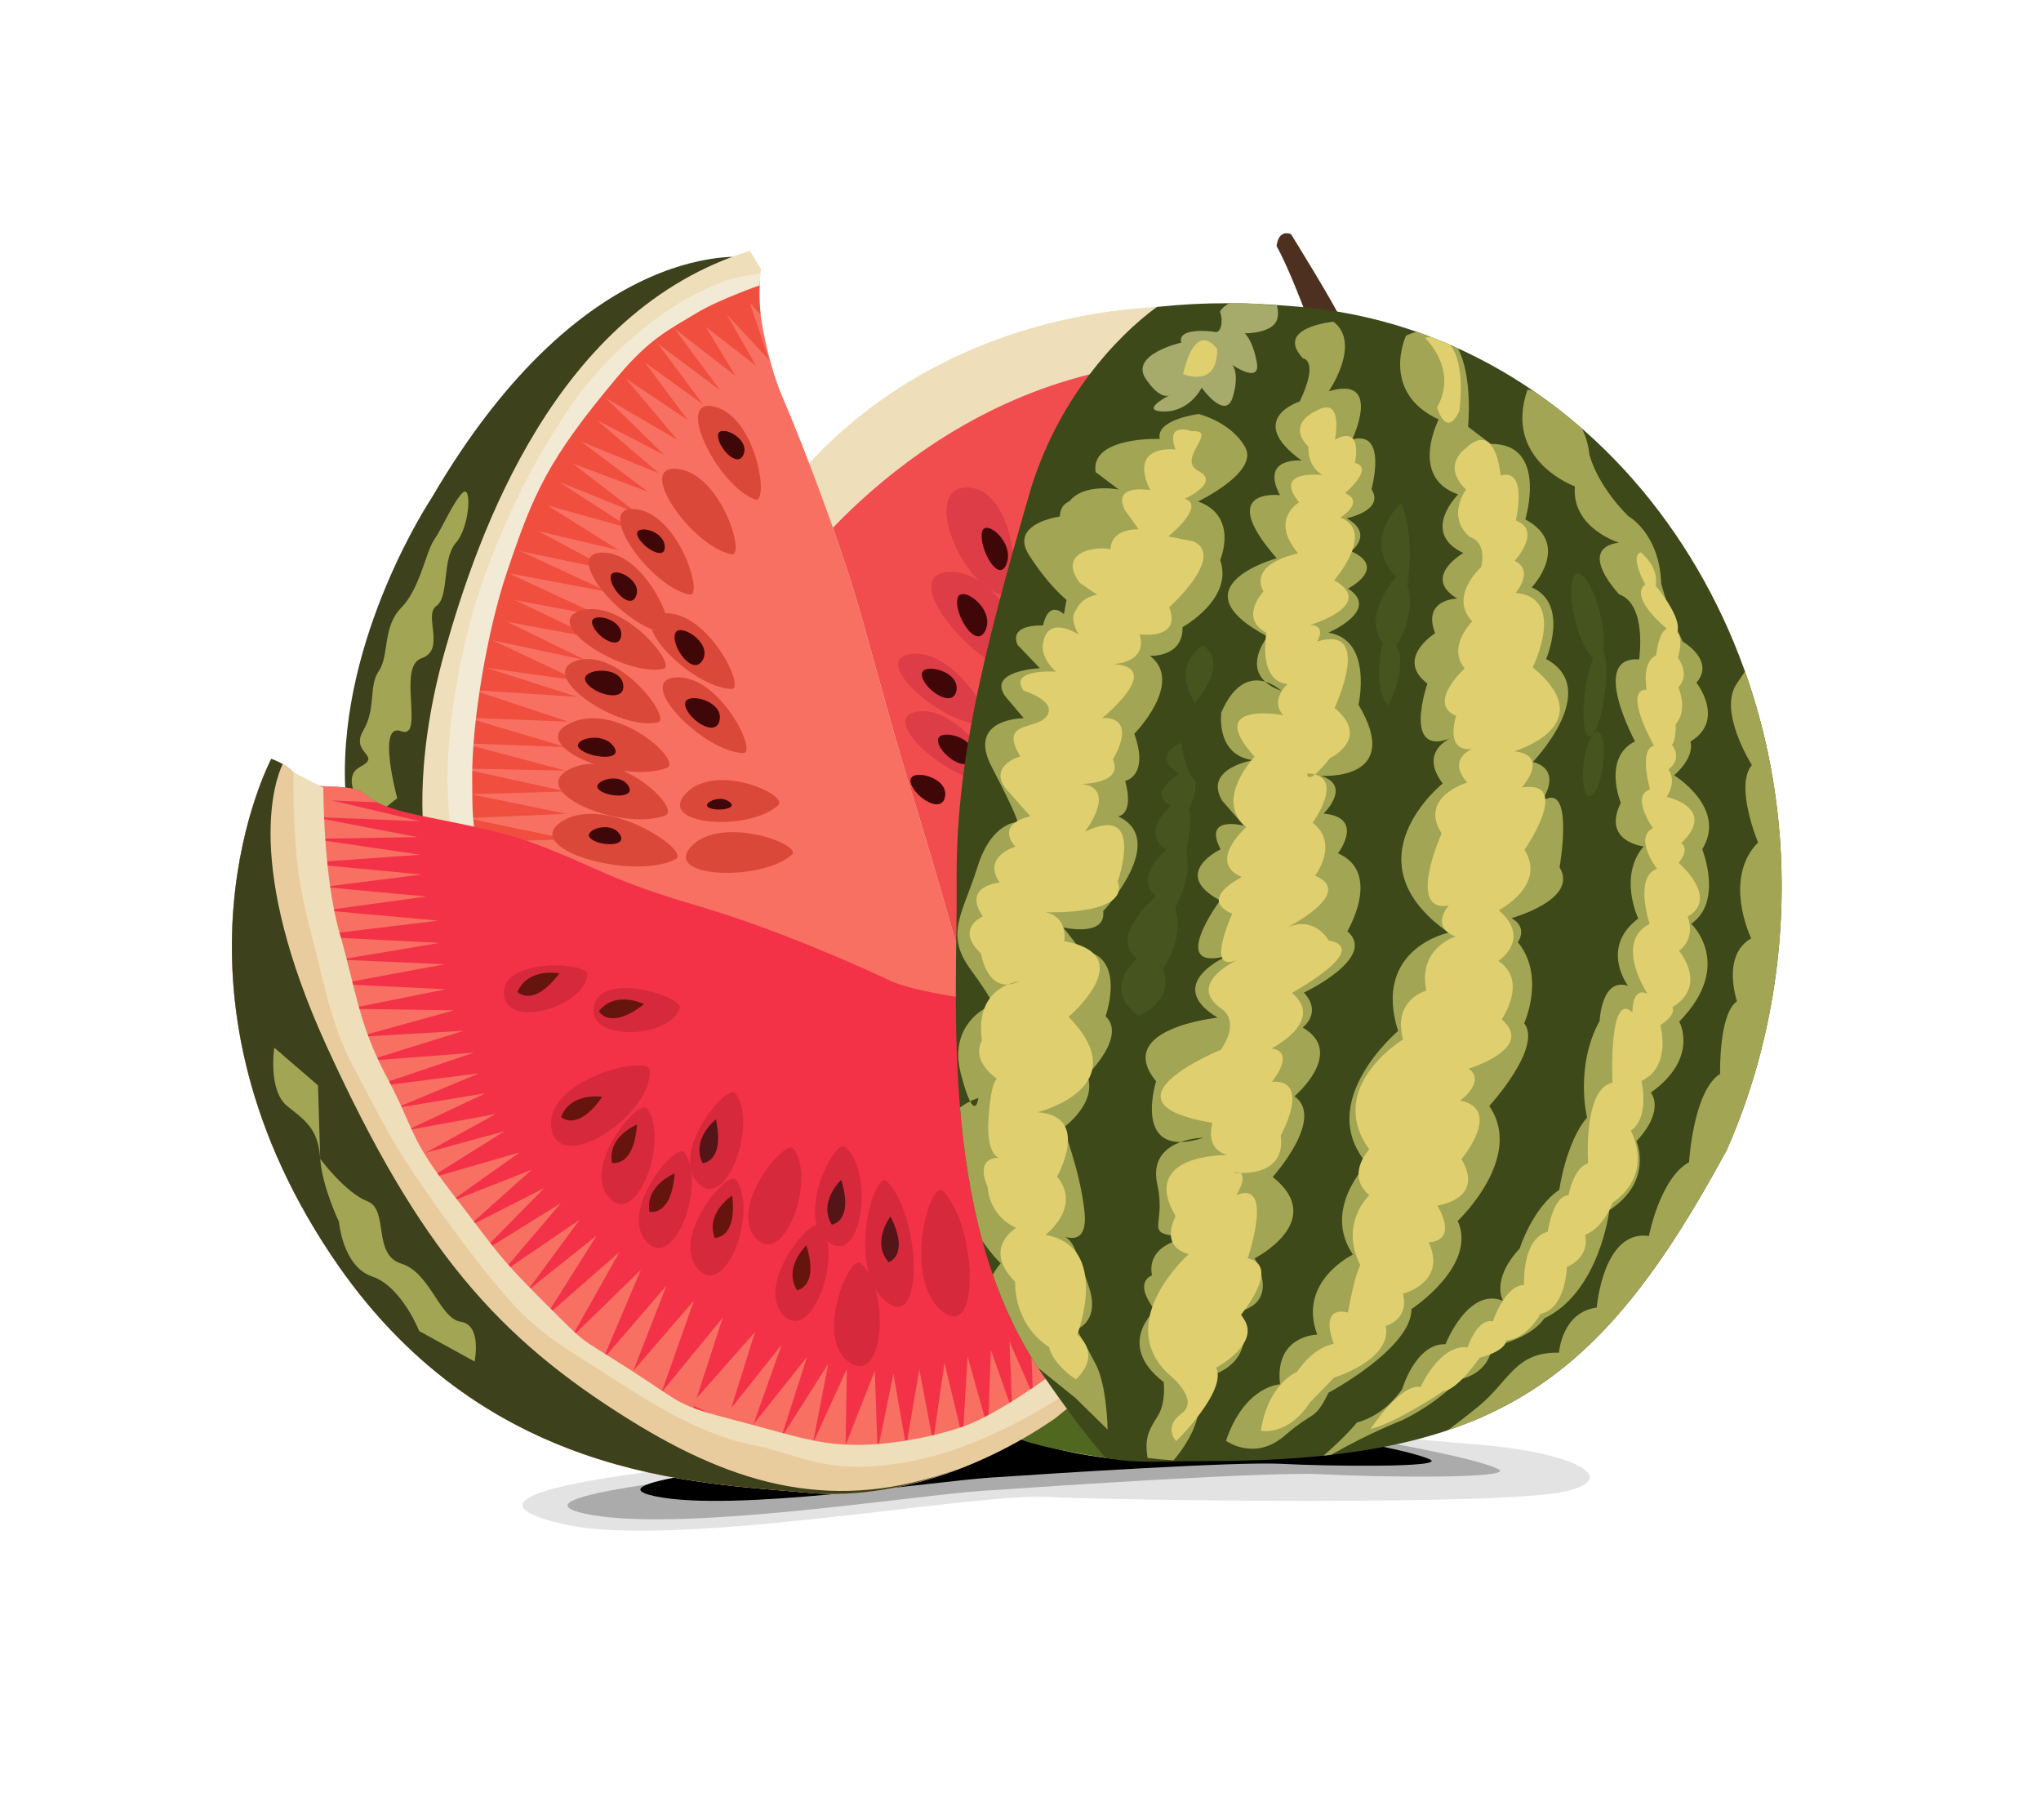 <?xml version='1.0' encoding='utf-8'?>
<svg xmlns:xlink="http://www.w3.org/1999/xlink" xmlns="http://www.w3.org/2000/svg" version="1.1" id="Warstwa_1" x="0px" y="0px" width="513.132px" height="457.576px" viewBox="0 0 513.132 457.576" enable-background="new 0 0 513.132 457.576"> <rect x="-12.914" y="-13.356" fill-rule="evenodd" clip-rule="evenodd" fill="#FFFFFF" width="539.394" height="479.797"></rect> <path fill="#E3E3E3" d="M202.151,366.127c0,0-103.121,7.285-60.384,17.032c27.68,6.312,102.317-7.826,121.428-6.868 c19.112,0.958,114.411,2.142,129.906-1.281c15.495-3.424,1.871-10.084-22.051-11.925c-23.921-1.84-100.434-10.066-100.434-10.066 L202.151,366.127z"></path> <path fill="#ABABAB" d="M197.081,369.242c0,0-72.687,6.341-49.988,11.266c22.699,4.924,81.72-4.489,99.557-5.721 c17.838-1.23,72.742-4.924,85.966-4.187c13.224,0.739,49.38,1.224,43.957-1.358c-5.424-2.58-25.31-6.157-25.31-6.157l-77.792-7.309 L197.081,369.242z"></path> <path d="M207.143,366.859c0,0-61.688,5.218-42.424,9.271c19.264,4.052,69.355-3.694,84.493-4.709 c15.139-1.012,61.734-4.052,72.958-3.444c11.222,0.607,41.908,1.007,37.306-1.118c-4.604-2.124-21.48-5.067-21.48-5.067 l-66.021-6.016L207.143,366.859z"></path> <g> <defs> <rect id="SVGID_1_" x="46.457" y="13.198" width="415.202" height="386.286"></rect> </defs> <clipPath id="SVGID_2_"> <use xlink:href="#SVGID_1_" overflow="visible"></use> </clipPath> </g> <path fill-rule="evenodd" clip-rule="evenodd" fill="#EFDEBA" d="M301.945,77.144c0,0-101.943-8.407-130.922,100.825 c-27.074,102.05,27.33,163.92,83.335,182.998c11.649,3.969,23.367,6.086,34.437,6.328c64.286,1.406,22.771-73.648,22.771-73.648 S361.945,70.092,301.945,77.144z"></path> <path fill-rule="evenodd" clip-rule="evenodd" fill="#506720" d="M253.764,361.229l14.657-9.218l11.46,14.715 c0,0-2.742-0.209-12.537-2.102c-9.188-1.775-12.467-3.405-12.467-3.405L253.764,361.229z"></path> <path fill-rule="evenodd" clip-rule="evenodd" fill="#F24D4E" d="M196.656,147.971c0,0,31.004-47.024,87.324-55.904l-18.059,127.88 l-9.542,69.267l-43.408-75.766L196.656,147.971z"></path> <path fill-rule="evenodd" clip-rule="evenodd" fill="#3D411C" d="M188.731,64.719c0,0-41.005-6.773-80.187,60.4 c0,0-23.229,34.757-21.776,72.421l1.741,13.9l19.191,6.401c0,0-1.118-26.167,4.434-46.784c5.552-20.617,12.136-51.003,28.623-69.716 c16.486-18.713,40.812-30.506,40.812-30.506L188.731,64.719z"></path> <path fill-rule="evenodd" clip-rule="evenodd" fill="#A2A554" d="M93.028,206.112c0,0-8.347-10.3-2.541-13.308 c5.807-3.008-2.542-3.35,0.825-9.133s1.262-11.094,3.929-14.998c2.667-3.904,0.887-11.106,5.612-15.88 c4.725-4.774,6.198-14.071,8.287-17.091c2.089-3.021,4.612-9.189,7.084-11.757c2.471-2.566,1.983,8.408-1.607,12.507 c-3.59,4.1-1.594,13.535-4.913,15.881c-3.319,2.346,2.491,11.037-3.744,13.15s0.965,20.604-5.158,18.322 c-6.123-2.284-0.934,16.845-0.934,16.845L93.028,206.112z"></path> <path fill-rule="evenodd" clip-rule="evenodd" fill="#EFDEBA" d="M191.335,67.667c0,0-2.525,13.542,5.14,31.557 c7.665,18.016,14.504,37.364,17.989,48.634c3.485,11.27,9.991,36.201,14.406,50.276s10.952,36.843,13.489,45.933 c2.538,9.089-1.358,17.878-1.358,17.878l-71.264-21.793l-26.388-14.646l-29.946-9.339l-6.509-3.753c0,0-3.461-18.805,4.891-48.57 c8.352-29.765,27.937-85.797,76.751-100.79L191.335,67.667z"></path> <path fill-rule="evenodd" clip-rule="evenodd" fill="#F87061" d="M190.682,72.93c0.092,7.481,3.031,19.802,5.793,26.294 c7.665,18.016,14.504,37.364,17.989,48.634c3.485,11.27,9.991,36.201,14.406,50.276s10.952,36.843,13.489,45.933 c2.538,9.089-1.358,17.878-1.358,17.878l-46.148-14.113c-34.028-15.333-78.52-31.292-78.52-31.292 c-1.175-0.021-5.151-40.61,17.903-88.81C154.057,86.294,182.104,72.949,190.682,72.93z"></path> <polygon fill-rule="evenodd" clip-rule="evenodd" fill="#F04E3F" points="115.317,199.016 115.016,205.765 142.275,204.568 "></polygon> <polygon fill-rule="evenodd" clip-rule="evenodd" fill="#F04E3F" points="115.219,205.199 115.296,211.886 142.784,210.948 "></polygon> <polygon fill-rule="evenodd" clip-rule="evenodd" fill="#F04E3F" points="119.665,167.058 118.167,173.429 145.102,175.167 "></polygon> <polygon fill-rule="evenodd" clip-rule="evenodd" fill="#F04E3F" points="121.435,159.83 119.34,167.455 145.438,171.128 "></polygon> <polygon fill-rule="evenodd" clip-rule="evenodd" fill="#F04E3F" points="123.437,154.292 121.228,160.41 147.16,165.94 "></polygon> <polygon fill-rule="evenodd" clip-rule="evenodd" fill="#F04E3F" points="125.323,148.844 123.316,155.524 149.385,160.374 "></polygon> <polygon fill-rule="evenodd" clip-rule="evenodd" fill="#F04E3F" points="126.688,143.56 125.124,150.051 151.187,154.929 "></polygon> <polygon fill-rule="evenodd" clip-rule="evenodd" fill="#F04E3F" points="128.447,137.437 126.882,143.929 152.945,148.806 "></polygon> <polygon fill-rule="evenodd" clip-rule="evenodd" fill="#F04E3F" points="131.138,131.269 128.441,138.039 153.641,143.33 "></polygon> <polygon fill-rule="evenodd" clip-rule="evenodd" fill="#F04E3F" points="133.82,124.658 130.63,132.42 155.535,138.285 "></polygon> <polygon fill-rule="evenodd" clip-rule="evenodd" fill="#F04E3F" points="136.449,118.469 133.114,125.792 158.721,132.922 "></polygon> <polygon fill-rule="evenodd" clip-rule="evenodd" fill="#F04E3F" points="139.305,112.914 135.973,119.279 160.36,129.112 "></polygon> <polygon fill-rule="evenodd" clip-rule="evenodd" fill="#F04E3F" points="142.243,108.11 138.351,114.4 162.913,123.605 "></polygon> <polygon fill-rule="evenodd" clip-rule="evenodd" fill="#F04E3F" points="145.937,102.065 141.282,109.031 165.599,118.944 "></polygon> <polygon fill-rule="evenodd" clip-rule="evenodd" fill="#F04E3F" points="149.48,97.277 145.216,103.11 166.966,114.357 "></polygon> <polygon fill-rule="evenodd" clip-rule="evenodd" fill="#F04E3F" points="154.312,91.586 148.901,98.075 170.295,110.567 "></polygon> <polygon fill-rule="evenodd" clip-rule="evenodd" fill="#F04E3F" points="158.665,86.417 153.123,92.312 172.883,105.58 "></polygon> <polygon fill-rule="evenodd" clip-rule="evenodd" fill="#F04E3F" points="162.88,83.029 157.291,87.601 176.762,101.674 "></polygon> <polygon fill-rule="evenodd" clip-rule="evenodd" fill="#F04E3F" points="167.475,79.771 162.13,83.981 180.999,98.055 "></polygon> <polygon fill-rule="evenodd" clip-rule="evenodd" fill="#F04E3F" points="173.907,76.4 166.846,80.488 184.963,94.527 "></polygon> <polygon fill-rule="evenodd" clip-rule="evenodd" fill="#F04E3F" points="180.008,74.292 171.974,77.931 190.092,91.97 "></polygon> <polygon fill-rule="evenodd" clip-rule="evenodd" fill="#F04E3F" points="186.976,71.554 179.209,75.231 193.311,90.45 "></polygon> <path fill-rule="evenodd" clip-rule="evenodd" fill="#F04E3F" d="M191.092,69.673c-0.166,1.934-0.289,5.185,0.126,9.401 l-6.093-6.575L191.092,69.673z"></path> <polygon fill-rule="evenodd" clip-rule="evenodd" fill="#F04E3F" points="115.473,193.069 114.889,199.748 142.297,198.952 "></polygon> <polygon fill-rule="evenodd" clip-rule="evenodd" fill="#F04E3F" points="115.504,186.631 115.188,193.17 142.21,193.716 "></polygon> <polygon fill-rule="evenodd" clip-rule="evenodd" fill="#F04E3F" points="116.598,180.164 115.793,186.81 142.303,187.818 "></polygon> <polygon fill-rule="evenodd" clip-rule="evenodd" fill="#F04E3F" points="117.895,173.143 116.306,180.379 142.881,181.409 "></polygon> <path fill-rule="evenodd" clip-rule="evenodd" fill="#F3EAD5" d="M114.509,214.878c0,0-3.509-13.09-1.196-32.625 c2.959-24.994,9.142-40.089,14.504-52.165c5.242-11.804,10.559-20.427,15.818-28.237c6.827-10.139,19.341-21.569,29.466-26.988 c10.078-5.395,12.729-5.18,18.14-6.134l-0.287,3.013c0,0-10.141,3.524-15.808,6.932c-6.899,4.15-11.866,6.515-19.695,15.813 c-17.929,21.293-21.362,29.652-28.041,49.456c-4.963,14.716-8.835,37.835-8.693,51.78c0.068,6.579-0.091,8.74,0.874,15.26 C120.554,217.503,114.509,214.878,114.509,214.878z"></path> <path fill-rule="evenodd" clip-rule="evenodd" fill="#F33248" d="M253.08,252.31c0,0-21.851-2.321-29.135-5.726 s-28.161-12.905-48.989-19.009c-20.829-6.105-24.827-9.439-38.884-14.894c-14.056-5.455-29.767-6.737-38.177-9.694 c-6.093-2.143-5.496-3.794-8.917-4.657c-1.301-0.327-3.183-0.542-6.234-0.625c-11.077-0.302-5.154-3.342-14.531-6.954 c0,0-30.273,56.787,15.001,124.695c37.813,56.715,92.555,57.251,119.703,59.786c27.148,2.536,55.006-11.415,73.439-27.824 C296.341,329.617,253.08,252.31,253.08,252.31z"></path> <path fill-rule="evenodd" clip-rule="evenodd" fill="#E9CC9E" d="M265.35,356.494c-17.526,12.104-40.466,20.79-62.433,18.739 c-27.147-2.535-81.89-3.071-119.703-59.786C37.939,247.54,68.212,190.752,68.212,190.752c9.377,3.612,3.454,6.652,14.531,6.954 c0.84,0.022,1.592,0.056,2.267,0.098c-1.424,4.523-8.034,10.925-8.424,14.717c-0.734,7.144,2.292,15.178,3.302,19.579 c1.009,4.401,1.881,13.983,5.478,16.667c4.354,3.248,1.236,8.649,4.345,12.231c3.109,3.582,3.32,7.503,6.285,12.155 c2.966,4.651,3.018,7.306,5.755,11.309c2.738,4.004,3.633,10.832,7.613,13.656c3.981,2.823,6.875,14.161,11.407,16.837 c4.532,2.676,2.094,6.925,10.058,8.001c0,0,2.736,8.909,8.467,8.686c0,0,6.333,7.073,9.365,6.337c0,0,4.578,7.114,9.987,7.636 c0,0,10.866,8.14,16.874,8.829c0,0,10.952,8.171,15.769,5.766c0,0,6.187,6.629,12.775,3.618c0,0,10.16,6.517,17.381,1.985 c0,0,12.083,0.446,16.804-3.987c0,0,8.052,1.18,12.728-4.89c0,0,9.684-0.104,14.446-13.643l10.337-9.186l4.769,6.414 c-0.458,1.519,0.627,3.619-0.153,4.849C277.358,347.948,271.146,351.572,265.35,356.494z"></path> <path fill-rule="evenodd" clip-rule="evenodd" fill="#3D411C" d="M240.741,369.29c-12.058,4.668-25.021,7.139-37.825,5.943 c-27.147-2.535-81.89-3.071-119.703-59.786C37.939,247.54,68.212,190.752,68.212,190.752c1.169,0.45,2.101,0.892,2.856,1.32 c-1.921,4.037-9.781,25.342,11.088,70.992c23.37,51.119,43.005,73.217,76.097,93.825 C185.358,373.767,210.254,380.466,240.741,369.29z"></path> <path fill-rule="evenodd" clip-rule="evenodd" fill="#A2A554" d="M68.952,263.351c0,0-1.67,10.879,3.392,14.809 c5.063,3.93,7.668,6.104,8.163,13.149c0.496,7.046,4.709,15.814,4.709,15.814s0.933,11.268,8.339,13.758 c7.405,2.49,11.836,13.72,11.836,13.72l13.919,7.654c0,0,1.949-9.167-3.443-9.989c-5.392-0.823-7.653-12.358-14.986-14.623 c-7.334-2.266-2.999-13.547-8.521-15.676c-5.521-2.13-11.853-10.658-11.853-10.658l-0.551-18.476L68.952,263.351z"></path> <path fill-rule="evenodd" clip-rule="evenodd" fill="#4D3020" d="M328.741,80.008c0,0-4.631-12.606-7.787-18.117 c0,0,0.226-4.242,3.609-3.053c0,0,11.218,18.078,12.772,21.844C338.889,84.448,328.741,80.008,328.741,80.008z"></path> <polygon fill-rule="evenodd" clip-rule="evenodd" fill="#F87061" points="74.408,199.091 105.666,206.442 73.969,205.189 "></polygon> <path fill-rule="evenodd" clip-rule="evenodd" fill="#F87061" d="M74.649,195.243c1.128,1.375,2.226,2.304,8.094,2.464 c3.052,0.083,4.934,0.297,6.234,0.625c2.687,0.678,2.896,1.841,5.811,3.347l-20.543-0.812L74.649,195.243z"></path> <polygon fill-rule="evenodd" clip-rule="evenodd" fill="#F87061" points="74.94,204.644 104.897,210.429 75.034,210.931 "></polygon> <polygon fill-rule="evenodd" clip-rule="evenodd" fill="#F87061" points="74.902,210.341 105.651,214.862 75.311,217.012 "></polygon> <polygon fill-rule="evenodd" clip-rule="evenodd" fill="#F87061" points="75.357,216.925 105.971,219.831 76.501,223.568 "></polygon> <polygon fill-rule="evenodd" clip-rule="evenodd" fill="#F87061" points="76.618,222.529 107.156,225.37 78.156,229.34 "></polygon> <polygon fill-rule="evenodd" clip-rule="evenodd" fill="#F87061" points="77.592,228.485 110.188,231.433 79.664,235.11 "></polygon> <polygon fill-rule="evenodd" clip-rule="evenodd" fill="#F87061" points="79.273,235.457 110.451,237.024 80.906,242.003 "></polygon> <polygon fill-rule="evenodd" clip-rule="evenodd" fill="#F87061" points="80.127,241.006 111.781,242.4 82.329,247.866 "></polygon> <polygon fill-rule="evenodd" clip-rule="evenodd" fill="#F87061" points="81.306,247.204 112.091,248.678 83.622,254.378 "></polygon> <polygon fill-rule="evenodd" clip-rule="evenodd" fill="#F87061" points="83.843,253.554 114.153,253.965 87.504,261.349 "></polygon> <polygon fill-rule="evenodd" clip-rule="evenodd" fill="#F87061" points="88.295,260.757 116.565,259.106 90.104,267.368 "></polygon> <polygon fill-rule="evenodd" clip-rule="evenodd" fill="#F87061" points="90.372,266.83 119.102,264.625 92.97,273.433 "></polygon> <polygon fill-rule="evenodd" clip-rule="evenodd" fill="#F87061" points="93.974,273.157 120.424,269.816 96.572,279.76 "></polygon> <polygon fill-rule="evenodd" clip-rule="evenodd" fill="#F87061" points="96.578,279.003 122.054,274.821 112.774,279.197 99.177,285.606 "></polygon> <polygon fill-rule="evenodd" clip-rule="evenodd" fill="#F87061" points="99.95,284.561 124.601,280.051 103.486,291.722 "></polygon> <polygon fill-rule="evenodd" clip-rule="evenodd" fill="#F87061" points="103.597,290.693 126.818,284.373 106.196,297.297 "></polygon> <polygon fill-rule="evenodd" clip-rule="evenodd" fill="#F87061" points="107.19,296.449 130.623,289.707 111.267,303.45 "></polygon> <polygon fill-rule="evenodd" clip-rule="evenodd" fill="#F87061" points="110.809,303.043 133.669,294.047 115.425,310.341 "></polygon> <polygon fill-rule="evenodd" clip-rule="evenodd" fill="#F87061" points="114.766,309.861 136.852,298.638 119.877,315.86 "></polygon> <polygon fill-rule="evenodd" clip-rule="evenodd" fill="#F87061" points="119.578,315.723 140.961,302.481 124.726,321.571 "></polygon> <polygon fill-rule="evenodd" clip-rule="evenodd" fill="#F87061" points="124.666,320.995 145.717,306.618 130.581,327.196 "></polygon> <polygon fill-rule="evenodd" clip-rule="evenodd" fill="#F87061" points="130.268,326.339 149.99,310.6 136.183,332.54 "></polygon> <polygon fill-rule="evenodd" clip-rule="evenodd" fill="#F87061" points="136.004,332.001 155.743,314.716 143.198,337.03 "></polygon> <polygon fill-rule="evenodd" clip-rule="evenodd" fill="#F87061" points="142.936,336.909 161.121,319.211 151.225,342.542 "></polygon> <polygon fill-rule="evenodd" clip-rule="evenodd" fill="#F87061" points="151.213,342.146 167.548,323.201 158.288,346.981 "></polygon> <polygon fill-rule="evenodd" clip-rule="evenodd" fill="#F87061" points="157.879,346.121 174.473,326.931 166.153,350.47 "></polygon> <polygon fill-rule="evenodd" clip-rule="evenodd" fill="#F87061" points="165.955,350.451 181.71,331.24 174.116,354.572 "></polygon> <polygon fill-rule="evenodd" clip-rule="evenodd" fill="#F87061" points="173.692,353.098 189.82,334.844 182.786,357.329 "></polygon> <polygon fill-rule="evenodd" clip-rule="evenodd" fill="#F87061" points="181.396,357.025 196.506,338.065 188.556,360.477 "></polygon> <polygon fill-rule="evenodd" clip-rule="evenodd" fill="#F87061" points="188.475,359.218 202.876,341.143 195.549,364.055 "></polygon> <polygon fill-rule="evenodd" clip-rule="evenodd" fill="#F87061" points="195.233,363.277 208.241,342.818 203.613,366.793 "></polygon> <polygon fill-rule="evenodd" clip-rule="evenodd" fill="#F87061" points="203.124,365.539 212.902,344.156 212.547,367.218 "></polygon> <polygon fill-rule="evenodd" clip-rule="evenodd" fill="#F87061" points="211.32,366.482 219.938,344.616 220.744,368.161 "></polygon> <polygon fill-rule="evenodd" clip-rule="evenodd" fill="#F87061" points="220.054,367.604 224.61,345.383 228.258,366.103 "></polygon> <polygon fill-rule="evenodd" clip-rule="evenodd" fill="#F87061" points="227.47,365.701 231.125,344.24 235.164,365.533 "></polygon> <polygon fill-rule="evenodd" clip-rule="evenodd" fill="#F87061" points="234.2,365.173 237.452,342.584 242.365,363.012 "></polygon> <polygon fill-rule="evenodd" clip-rule="evenodd" fill="#F87061" points="241.968,362.758 243.262,341.023 248.62,360.044 "></polygon> <polygon fill-rule="evenodd" clip-rule="evenodd" fill="#F87061" points="248.396,359.695 249.114,339.321 255.312,356.923 "></polygon> <polygon fill-rule="evenodd" clip-rule="evenodd" fill="#F87061" points="254.593,356.747 253.783,337.216 260.665,352.855 "></polygon> <polygon fill-rule="evenodd" clip-rule="evenodd" fill="#F87061" points="259.806,353.019 258.996,333.487 265.88,349.127 "></polygon> <path fill-rule="evenodd" clip-rule="evenodd" fill="#EFDEBA" d="M269.546,349.272c0,0-19.734,14.169-40.652,18.089 s-27.174-1.652-40.351-4.312c-13.176-2.657-26.839-11.602-35.593-17.263c-8.755-5.662-15.888-9.419-23.434-17.42 c-7.547-8.001-18.013-22.357-25.108-32.812c-7.097-10.453-10.633-18.258-15.356-26.988c-5.21-9.628-7.454-20.295-9.032-26.775 c-1.938-7.955-4.384-16.034-5.375-25.736c-1.15-11.255-0.831-21.929-0.831-21.929l7.482,3.886c0,0-0.064,22.243,4.106,36.631 c4.169,14.39,4.674,22.635,11.84,36.103c7.166,13.467,5.393,14.936,16.496,29.275c11.103,14.338,11.066,15.378,22.802,27.064 c11.735,11.686,7.86,8.26,21.749,17.149c13.889,8.891,11.132,8.802,27.34,13.005c14.062,3.648,20.76,6.384,32.33,5.929 c9.265-0.364,21.438-2.949,28.03-6.16c9.198-4.479,19.435-12.242,19.435-12.242L269.546,349.272z"></path> <path fill-rule="evenodd" clip-rule="evenodd" fill="#D7293C" d="M147.698,244.894c0.175-3.016-21.495-4.248-21.019,4.916 C127.155,258.973,147.226,253.075,147.698,244.894z"></path> <path fill-rule="evenodd" clip-rule="evenodd" fill="#D7293C" d="M170.892,253.403c0.92-2.877-19.761-9.463-21.581-0.47 S168.398,261.21,170.892,253.403z"></path> <path fill-rule="evenodd" clip-rule="evenodd" fill="#D7293C" d="M163.36,269.009c-0.254-4.125-26.723,2.473-24.73,14.623 C140.624,295.782,164.051,280.198,163.36,269.009z"></path> <path fill-rule="evenodd" clip-rule="evenodd" fill="#D7293C" d="M162.688,278.664c-2.101-2.841-16.589,14.629-9.578,22.401 C160.122,308.836,168.384,286.371,162.688,278.664z"></path> <path fill-rule="evenodd" clip-rule="evenodd" fill="#D7293C" d="M172.078,289.702c-2.101-2.841-16.588,14.63-9.577,22.401 S177.774,297.41,172.078,289.702z"></path> <path fill-rule="evenodd" clip-rule="evenodd" fill="#D7293C" d="M184.95,274.873c-2.1-2.841-16.589,14.63-9.577,22.401 C182.384,305.045,190.647,282.58,184.95,274.873z"></path> <path fill-rule="evenodd" clip-rule="evenodd" fill="#D7293C" d="M185.041,296.583c-2.101-2.841-16.588,14.631-9.577,22.402 C182.475,326.756,190.737,304.291,185.041,296.583z"></path> <path fill-rule="evenodd" clip-rule="evenodd" fill="#D7293C" d="M199.559,288.792c-2.101-2.842-16.589,14.629-9.578,22.4 C196.993,318.963,205.256,296.498,199.559,288.792z"></path> <path fill-rule="evenodd" clip-rule="evenodd" fill="#D7293C" d="M206.4,308.043c-2.1-2.841-16.589,14.631-9.578,22.401 C203.834,338.216,212.097,315.751,206.4,308.043z"></path> <path fill-rule="evenodd" clip-rule="evenodd" fill="#D7293C" d="M212.481,288.292c-2.696-2.283-12.793,18.044-4.187,24 C216.902,318.249,219.793,294.488,212.481,288.292z"></path> <path fill-rule="evenodd" clip-rule="evenodd" fill="#D7293C" d="M222.981,296.96c-3.174-3.184-10.329,21.584-0.415,30.048 C232.479,335.472,231.59,305.592,222.981,296.96z"></path> <path fill-rule="evenodd" clip-rule="evenodd" fill="#D7293C" d="M216.36,317.536c-2.791-2.374-11.693,18.7-2.854,24.893 S223.931,323.975,216.36,317.536z"></path> <path fill-rule="evenodd" clip-rule="evenodd" fill="#D7293C" d="M237.069,299.376c-3.174-3.183-10.329,21.585-0.415,30.049 S245.677,308.009,237.069,299.376z"></path> <path fill-rule="evenodd" clip-rule="evenodd" fill="#DA483A" d="M169.862,215.98c3.999-2.052-17.409-16.417-28.492-9.555 C130.287,213.286,159.016,221.548,169.862,215.98z"></path> <path fill-rule="evenodd" clip-rule="evenodd" fill="#DA483A" d="M167.262,204.975c4.212-1.568-11.919-17.3-23.732-11.787 C131.718,198.701,155.837,209.23,167.262,204.975z"></path> <path fill-rule="evenodd" clip-rule="evenodd" fill="#DA483A" d="M167.625,193.042c4.212-1.569-12.373-16.812-24.186-11.299 C131.627,187.255,156.2,197.297,167.625,193.042z"></path> <path fill-rule="evenodd" clip-rule="evenodd" fill="#DA483A" d="M165.39,181.582c3.708-0.839-9.852-18.879-20.42-15.511 C134.401,169.439,155.332,183.858,165.39,181.582z"></path> <path fill-rule="evenodd" clip-rule="evenodd" fill="#DA483A" d="M166.767,168.14c3.713-0.739-10.105-17.693-20.676-14.678 S156.697,170.145,166.767,168.14z"></path> <path fill-rule="evenodd" clip-rule="evenodd" fill="#DA483A" d="M167.131,159.021c3.766,0.388-4.444-19.885-15.434-20.118 C140.708,138.671,156.917,157.971,167.131,159.021z"></path> <path fill-rule="evenodd" clip-rule="evenodd" fill="#DA483A" d="M173.338,149.457c3.714,0.735-2.581-20.212-13.502-21.462 C148.916,126.744,163.266,147.463,173.338,149.457z"></path> <path fill-rule="evenodd" clip-rule="evenodd" fill="#DA483A" d="M183.894,139.333c3.714,0.734-2.581-20.212-13.502-21.462 S173.822,137.34,183.894,139.333z"></path> <path fill-rule="evenodd" clip-rule="evenodd" fill="#DA483A" d="M183.878,173.194c3.784,0.131-5.78-19.54-16.76-19.027 C156.138,154.679,173.617,172.836,183.878,173.194z"></path> <path fill-rule="evenodd" clip-rule="evenodd" fill="#DA483A" d="M186.847,189.299c3.784,0.132-5.78-19.54-16.76-19.027 C159.107,170.785,176.586,188.942,186.847,189.299z"></path> <path fill-rule="evenodd" clip-rule="evenodd" fill="#DA483A" d="M195.656,202.415c2.821-2.525-15.632-10.953-23.199-2.98 C164.89,207.408,188.005,209.262,195.656,202.415z"></path> <path fill-rule="evenodd" clip-rule="evenodd" fill="#DA483A" d="M199.099,214.855c2.821-2.525-17.7-10.095-25.267-2.122 C166.265,220.705,191.449,221.703,199.099,214.855z"></path> <path fill-rule="evenodd" clip-rule="evenodd" fill="#DA483A" d="M189.858,125.566c3.556,1.298,0.56-20.369-10.038-23.285 C169.221,99.365,180.212,122.046,189.858,125.566z"></path> <path fill-rule="evenodd" clip-rule="evenodd" fill="#DD3D46" d="M247.285,182.069c3.782-0.16-7.265-19.037-18.173-17.682 C218.204,165.741,237.026,182.502,247.285,182.069z"></path> <path fill-rule="evenodd" clip-rule="evenodd" fill="#DD3D46" d="M249.081,196.512c3.782-0.16-7.264-19.037-18.173-17.683 C220,180.184,238.822,196.944,249.081,196.512z"></path> <path fill-rule="evenodd" clip-rule="evenodd" fill="#DD3D46" d="M258.255,169.985c4.822,0.363-5.228-26.363-19.324-26.222 C224.836,143.904,245.175,169.002,258.255,169.985z"></path> <path fill-rule="evenodd" clip-rule="evenodd" fill="#DD3D46" d="M252.745,149.756c4.089,0.644,3.059-26.513-9.24-27.202 C231.207,121.865,241.653,148.009,252.745,149.756z"></path> <path fill-rule="evenodd" clip-rule="evenodd" fill="#65140E" d="M151.411,275.722c0,0-7.911-1.28-10.338,5.062 C141.072,280.785,145.099,284.782,151.411,275.722z"></path> <path fill-rule="evenodd" clip-rule="evenodd" fill="#65140E" d="M140.625,244.696c0,0-7.857-1.579-10.521,4.667 C130.104,249.363,133.976,253.51,140.625,244.696z"></path> <path fill-rule="evenodd" clip-rule="evenodd" fill="#65140E" d="M161.933,252.421c0,0-7.174-3.571-11.374,1.766 C150.559,254.187,153.217,259.198,161.933,252.421z"></path> <path fill-rule="evenodd" clip-rule="evenodd" fill="#65140E" d="M160.15,282.688c0,0-7.458,2.934-6.31,9.627 C153.84,292.314,159.342,293.698,160.15,282.688z"></path> <path fill-rule="evenodd" clip-rule="evenodd" fill="#65140E" d="M169.606,294.987c0,0-7.458,2.934-6.31,9.627 C163.296,304.614,168.798,305.999,169.606,294.987z"></path> <path fill-rule="evenodd" clip-rule="evenodd" fill="#65140E" d="M184.088,300.53c0,0-6.776,4.278-4.395,10.639 C179.693,311.169,185.357,311.499,184.088,300.53z"></path> <path fill-rule="evenodd" clip-rule="evenodd" fill="#65140E" d="M202.731,313.065c0,0-5.873,5.452-2.362,11.266 C200.369,324.331,205.997,323.612,202.731,313.065z"></path> <path fill-rule="evenodd" clip-rule="evenodd" fill="#531518" d="M211.487,296.583c0,0-5.873,5.453-2.362,11.266 C209.125,307.849,214.753,307.13,211.487,296.583z"></path> <path fill-rule="evenodd" clip-rule="evenodd" fill="#531518" d="M179.987,281.373c0,0-6.33,4.916-3.343,11.015 C176.645,292.388,182.313,292.167,179.987,281.373z"></path> <path fill-rule="evenodd" clip-rule="evenodd" fill="#531518" d="M223.883,305.802c0,0-4.901,6.34-0.487,11.5 C223.396,317.302,228.83,315.673,223.883,305.802z"></path> <path fill-rule="evenodd" clip-rule="evenodd" fill="#400709" d="M169.748,159.194c1.044-2.768,9.389,2.291,6.93,6.691 C174.218,170.287,168.566,162.327,169.748,159.194z"></path> <path fill-rule="evenodd" clip-rule="evenodd" fill="#400709" d="M172.237,176.842c0.111-2.956,9.63-0.808,8.695,4.146 C179.997,185.943,172.11,180.188,172.237,176.842z"></path> <path fill-rule="evenodd" clip-rule="evenodd" fill="#400709" d="M231.766,169.445c0.111-2.956,9.63-0.809,8.695,4.146 C239.525,178.545,231.639,172.791,231.766,169.445z"></path> <path fill-rule="evenodd" clip-rule="evenodd" fill="#400709" d="M235.824,186.012c0.112-2.956,9.631-0.809,8.696,4.146 C243.584,195.112,235.698,189.357,235.824,186.012z"></path> <path fill-rule="evenodd" clip-rule="evenodd" fill="#400709" d="M228.9,196.112c0.111-2.956,9.63-0.809,8.695,4.146 S228.774,199.457,228.9,196.112z"></path> <path fill-rule="evenodd" clip-rule="evenodd" fill="#400709" d="M240.753,150.324c0.972-3.391,9.388,2.605,7.049,8.013 C245.461,163.744,239.653,154.161,240.753,150.324z"></path> <path fill-rule="evenodd" clip-rule="evenodd" fill="#400709" d="M246.905,133.665c0.84-3.388,8.201,2.629,6.174,8.03 C251.049,147.097,245.955,137.5,246.905,133.665z"></path> <path fill-rule="evenodd" clip-rule="evenodd" fill="#400709" d="M147.123,170.94c-0.829-2.84,8.88-3.813,9.56,1.183 C157.363,177.119,148.061,174.154,147.123,170.94z"></path> <path fill-rule="evenodd" clip-rule="evenodd" fill="#400709" d="M145.638,188.141c-2.062-2.162,5.604-4.519,8.578-0.589 C157.19,191.48,147.971,190.586,145.638,188.141z"></path> <path fill-rule="evenodd" clip-rule="evenodd" fill="#400709" d="M150.43,198.361c-1.68-1.877,5.076-4.408,7.46-0.958 C160.274,200.854,152.332,200.486,150.43,198.361z"></path> <path fill-rule="evenodd" clip-rule="evenodd" fill="#400709" d="M148.304,210.599c-1.68-1.877,5.076-4.407,7.46-0.957 C158.148,213.093,150.206,212.724,148.304,210.599z"></path> <path fill-rule="evenodd" clip-rule="evenodd" fill="#400709" d="M160.192,134.356c-0.507-2.468,6.604-1.253,6.928,2.929 C167.444,141.467,160.766,137.15,160.192,134.356z"></path> <path fill-rule="evenodd" clip-rule="evenodd" fill="#400709" d="M178.117,202.975c-1.67-0.971,2.647-3.325,5.204-1.458 C185.879,203.383,180.007,204.075,178.117,202.975z"></path> <path fill-rule="evenodd" clip-rule="evenodd" fill="#400709" d="M148.837,156.384c-0.054-2.55,7.851-0.836,7.328,3.447 C155.643,164.115,148.898,159.269,148.837,156.384z"></path> <path fill-rule="evenodd" clip-rule="evenodd" fill="#400709" d="M153.554,144.741c0.496-2.501,7.847,0.873,6.416,4.943 C158.537,153.756,152.993,147.572,153.554,144.741z"></path> <path fill-rule="evenodd" clip-rule="evenodd" fill="#400709" d="M180.566,109.173c0.496-2.501,7.848,0.873,6.416,4.944 C185.55,118.188,180.005,112.004,180.566,109.173z"></path> <path fill-rule="evenodd" clip-rule="evenodd" fill="#3D4919" d="M290.871,77.155c12.293-1.293,22.817-1.159,35.827-0.038 c73.634,6.345,127.68,78.059,120.618,160.045c-1.59,18.475-6.152,35.905-13.105,51.75c-32.413,60.062-59.418,78.72-133.42,78.383 c-8.278-0.037-14.296,0.729-22.844-0.813c-4.541-5.173-10.788-13.62-16.083-21.33c-26.007-37.876-21.075-93.585-21.356-123.107 c-0.282-29.521,6.342-56.721,18.268-97.867C265.644,100.478,280.955,84.321,290.871,77.155z"></path> <path fill-rule="evenodd" clip-rule="evenodd" fill="#A6AA6B" d="M309.032,76.233c4.198-0.276,7.713,0.36,11.985,0.528 c0.306,1,0.424,2.15,0.107,3.367c-0.983,3.78-8.181,3.661-8.181,3.661s1.967,1.568,3.03,7.258c1.063,5.689-6.154,0.682-6.154,0.682 s1.926,2.019,0.114,8.087c-1.812,6.068-7.817-2.359-7.817-2.359s-2.927,6.08-9.522,5.983c-5.492-0.08-0.565-3.017,1.238-3.997 c0.396-0.114,0.598-0.315,0.598-0.315s-0.236,0.118-0.598,0.315c-0.92,0.265-2.883,0.061-5.778-4.222 c-4.142-6.128,8.938-9.101,8.938-9.101c-1.085-3.682,6.812-2.996,8.481-2.671c1.669,0.326,2.033-3.125,1.291-4.949 C306.582,78.05,307.955,76.805,309.032,76.233z"></path> <path fill-rule="evenodd" clip-rule="evenodd" fill="#A2A554" d="M243.897,276.855c1.6,3.026,2.069-0.817,2.069-0.817 S245.099,276.265,243.897,276.855z M243.897,276.855c-0.6-1.134-1.359-3.234-2.312-6.865c-3.496-13.314,7.899-17.468,7.899-17.468 s0.858-0.13-5.586-8.985c-6.445-8.854-1.744-14.055,1.829-25.535c3.574-11.479,10.126-11.349,10.126-11.349 s-0.146-1.683-6.543-13.917c-6.395-12.233,8.081-12.198,8.081-12.198l-4.621-5.453c-4.744-6.531,8.668-7.105,8.668-7.105 l-5.615-5.87c-2.273-5.403,6.394-4.873,6.394-4.873c1.521-6.719,5.26-2.833,5.26-2.833l0.664-3.624c0,0-4.311-3.268-9.427-11.251 c-5.116-7.984,7.748-9.694,7.748-9.694c0.056-3.076,2.374-3.796,2.374-3.796c3.811-4.744,12.441-2.972,12.441-2.972l-5.834-4.408 c-1.329-8.979,16.132-8.327,16.132-8.327c-1.076-4.917,9.804-6.26,9.804-6.26s8.113,1.998,11.668,8.325 c3.556,6.326-11.851,13.66-11.851,13.66c10.328,3.685,5.572,14.715,5.572,14.715c3.438,9.789-9.459,16.873-9.459,16.873 c0.177,7.675-8.189,7.22-8.189,7.22c8.731,6.729-3.938,19.589-3.938,19.589c3.806,10.762-2.295,11.832-2.295,11.832 c2.334,8.723-1.816,8.91-1.816,8.91c12.967,6.028-3.718,23.84-3.718,23.84c0.818,6.637-10.064,4.092-10.064,4.092l4.527,5.752 c11.619,1.258,6.14,16.57,6.14,16.57c5.388,5.104-4.64,14.797-4.64,14.797c2.785,6.984-6.003,13.255-6.003,13.255 s4.268,11.057,5.335,20.984s-6.094,5.548-4.479,6.692c1.614,1.146,2.308,2.851,5.479,11.961c3.171,9.109-3.007,11.025-3.007,11.025 s2.087,3.475,4.879,8.853c2.792,5.379,2.948,16.35,2.948,16.35l-8.091-7.946c0,0-3.937-3.177-9.383-7.56 c-4.822-7.293-8.537-15.214-11.394-23.46c1.014-1.74,1.977-2.833,1.977-2.833s-1.902-1.753-4.569-5.558 c-3.024-11.039-4.719-22.461-5.648-33.581C242.25,277.74,243.141,277.226,243.897,276.855z"></path> <path fill-rule="evenodd" clip-rule="evenodd" fill="#DFCF6F" d="M299.588,108.399c0,0-6.694-2.576-4.046,4.605 c0,0-12.014-1.603-6.376,10.21c0,0-9.641-1.749-6.386,4.971l3.498,4.872c0,0-6.968-0.38-7.081,5.042c0,0-1.637-0.609-5.047,0.067 c0,0-7.901,1.36-2.674,8.364l4.377,2.995c0,0-3.795,0.24-5.526,4.173c0,0-1.537,1.574,0.831,5.81c0,0-7.829-5.273-8.96,2.38 c0,0-0.763,3.234,3.28,6.958c0,0-12.035-0.868-8.151,4.769c0,0,8.433,2.55,5.911,6.298c-2.521,3.748-12.323,1.088-6.716,10.216 c0,0-9.271,2.613-2.538,9.36l5.052,5.719c0,0-8.891,1.572-3.764,7.642c0,0-8.499,2.44-3.932,9.004c0,0-9.553,0.75-4.237,8.524 c0,0-7.176,2.899-0.445,9.375c0,0,1.574,10.671,9.562,6.95c0,0-11.332,1.089-9.359,14.901c0,0-3.126,4.612,3.868,9.636 c0,0-1.43-0.361-2.18,9.437c-0.748,9.798,2.637,10.374,2.637,10.374s-6.287-0.553-2.855,7.392c0,0,0.051,6.939,7.131,10.231 c0,0-8.685,5.112-0.244,13.52c0,0-0.635,10.441,8.548,16.466c0,0,0.55,3.844,6.699,8.083c0,0,6.825-5.59,0.39-11.275 c0,0,8.47-22.183-8.017-25.042c0,0,9.264-6.966,2.918-14.65c0,0,8.706-15.314-4.934-16.183c0,0,25.244-6.183,7.837-23.992 c0,0,18.324-15.505-1.113-19.013c0,0,1.148-5.997-4.657-7.274c0,0,21.216,0.896,18.13-7.753c0,0,7.047-19.98-8.271-12.456 c0,0,8.427-10.889-0.824-12.042c0,0,10.703-0.022,7.858-6.136c0,0,6.676-10.611-2.633-10.459c0,0,15.948-12.85,2.622-13.534 c0,0,8.852-0.121,6.761-7.464c0,0,10.697,1.496,7.405-6.799c0,0,14.237-12.718,6.165-16.57l-6.356-1.259c0,0,9.517-7.655,4.138-9.48 c0,0,9.113-4.064,3.396-6.994S306.716,107.932,299.588,108.399z"></path> <path fill-rule="evenodd" clip-rule="evenodd" fill="#A2A554" d="M318.079,171.363c-4.98-4.581,0.608-11.342,0.608-11.342 c-23.775-12.57,2.298-19.682,2.298-19.682c-15.658-17.881,0.815-15.858,0.815-15.858c-5.102-9.718,5.442-8.703,5.442-8.703 c-14.438-10.428-0.478-14.854-0.478-14.854c5.014-10.48,0.804-10.852,0.804-10.852c-7.277-7.797,7.67-9.206,7.67-9.206 c7.158,5.479-1.186,17.502-1.186,17.502c13.67-4.126,5.9,12.103,5.9,12.103c9.014-2.447,4.857,12.518,4.857,12.518 c3.405,5.389-6.258,7.288-6.258,7.288c7.037,3.983,1.117,8.288,1.117,8.288c9.417,4.179-0.762,9.395-0.762,9.395 c8.371,5.38-4.938,11.083-4.938,11.083c11.27,1.775,7.572,18.111,7.572,18.111c11.57,19.403-9.494,17.871-9.494,17.871 c8.016,2.456,0.713,9.494,0.713,9.494c10.574,0.962,3.627,9.986,3.627,9.986c11.171,4.864,2.35,19.588,2.35,19.588 c7.733,6.618-10.924,15.43-10.924,15.43c4.752,5.084-0.323,8.766-0.323,8.766c10.949,6.283-2.052,17.304-2.052,17.304 c7.84,5.463-5.455,20.264-5.455,20.264c13.889,11.111-4.535,20.446-4.535,20.446c6.426,12.313-4.381,13.404-4.381,13.404 s2.882,0.576,1.542,7.868c-1.342,7.292-9.717,8.605-9.717,8.605s-0.575,6.75-2.5,12.199c-0.886,2.505-3.089,6.155-5.355,8.726 c-2.189-0.133-4.362-0.337-6.519-0.604c-0.895-5.396,0.604-7.351,2.562-10.549c2.139-3.492,1.491-8.514,1.491-8.514 c-12.265-9.422-2.17-18.037-2.17-18.037c-5.702-7.287-0.781-8.782-0.781-8.782c-1.592-8.419,9.577-9.58,9.577-9.58 c-12.902-0.926-5.696-1.757-8.246-13.361c-1.404-6.388,2.276-9.282,5.87-10.593c1.587-0.012,3.503-0.343,5.811-1.087 c0,0-2.875,0.016-5.811,1.087c-11.017,0.076-6.165-15.279-6.165-15.279c-10.884-13.286,15.451-15.982,15.451-15.982 c-14.113-8.624,2.81-15.677,2.81-15.677c-15.88,4.676-2.175-13.788-2.175-13.788c-12.7-6.804,0.132-12.854,0.132-12.854 c-4.598-8.749,5.858-5.936,5.858-5.936l-5.424-6.249c-4.941-8.15,7.706-10.222,7.706-10.222c-9.521-1.286-7.952-12.021-7.952-12.021 C310.517,171.096,314.921,170.441,318.079,171.363c0.944,0.868,2.267,1.658,4.078,2.308 C322.157,173.671,320.477,172.062,318.079,171.363z"></path> <path fill-rule="evenodd" clip-rule="evenodd" fill="#DFCF6F" d="M330.967,103.242c0,0-7.791,3.223-2.022,9.053 c0,0-0.411,4.872,3.535,7.097c0,0-12.731-1.457-5.861,6.895c0,0-7.551,4.229-0.233,12.831c0,0-12.531,2.284-8.744,9.583 c0,0-6.265,6.596,0.736,10.377c0,0-2.243,12.168,5.316,12.872c0,0-4.548,4.033-1.079,7.829c0,0-20.112-3.749-7.195,10.432 c0,0-10.42,10.967-2.077,17.681c0,0-10.049,8.835-1.134,12.585c0,0-11.233,5.478-2.398,9.227c0,0-7.326,15.74,1.733,11.377 c0,0-13.861,6.086-4.307,12.601c0,0,4.74,2.812-0.308,10.217c0,0-32.615,13.242-2.082,18.372c0,0-2.201,6.649,3.839,8.077 c0,0-22.476-0.5-13.122,15.388c0,0-4.265,7.498,3.285,9.538c0,0-18.831,16.717-5.306,29.924c0,0,8.394,6.512,3.567,10.081 c-4.825,3.57-1.384,6.983-1.384,6.983s12.91-12.686,10.011-18.457c0,0,12.41-6.524,6.21-13.229c0,0,10.377-12.442,1.734-14.246 c0,0,6.805-19.928-2.846-15.899c0,0,4.082-6.523-0.819-5.657c0,0,13.483,1.83,11.969-9.302c0,0,7.893-14.207-2.218-13.549 c0,0,6.261-7.414-0.115-8.375c0,0,13.668-6.79,5.157-13.972c0,0,20.29-11.089,9.236-13.159c0,0-3.451-6.368-10.438-3.263 c0,0,17.394-8.802,7.011-13.021c0,0,6.219-8.064-0.599-13.304c0,0,8.714-12.084-1.337-12.393c0,0-0.366,3.76,5.729-3.877 c0,0,10.373-4.973,1.119-12.59c0,0,9.876-21.095-4.416-16.696c0,0,2.605-3.946-1.667-4.178c0,0,16.85-5.082,5.971-11.242 c0,0,10.63-12.148,1.56-15.762c0,0,6.386-3.915,1.183-6.114c0,0,7.562-6.423,2.478-7.619c0,0,2.229-9.775-5.021-5.826 C335.618,110.533,337.928,99.298,330.967,103.242z"></path> <path fill-rule="evenodd" clip-rule="evenodd" fill="#A2A554" d="M356.113,83.389c3.534,1.228,6.998,2.615,10.387,4.153 c3.862,7.071,2.587,19.729,2.587,19.729l5.681,4.31c14.538-0.127,8.712,18.972,8.712,18.972c11.824,6.39,1.606,17.098,1.606,17.098 c9.572,4.137,3.627,18.016,3.627,18.016c14.19,7.656-3.324,25.852-3.324,25.852c7.929,2.256,2.056,10.05,2.056,10.05 c8.603-6.079,4.652,16.453,4.652,16.453c4.941,8.124-12.08,12.769-12.08,12.769c4.299,2.449,1.584,6.044,1.584,6.044 c7.02,8.545,1.596,20.385,1.596,20.385c4.728,6.023-8.779,20.813-8.779,20.813c8.966,12.926-7.914,28.865-7.914,28.865 c4.985,11.313-11.64,22.167-11.64,22.167c0.062,9.847-20.835,21.021-20.835,21.021c-3.698,7.338-3.409,4.204-11.034,10.795 c-7.626,6.589-14.761,1.291-14.761,1.291c4.731-13.896,13.59-14.182,13.59-14.182c-1.47-12.366,9.348-12.498,9.348-12.498 c-5.058-13.39,8.97-20.124,8.97-20.124c-7.815-11.482,3.565-22.807,3.565-22.807c-13.396-15.59,7.782-33.386,7.782-33.386 c-6.52-20.783,12.708-24.718,12.708-24.718c-25.835-18.136-1.482-37.504-1.482-37.504c-6.104-8.052,1.948-11.351,1.948-11.351 c-12.215,4.715-5.797-13.754-5.797-13.754c-8.259-6.33,1.947-12.66,1.947-12.66c-3.351-8.64,5.569-8.719,5.569-8.719 c-9.078-5.401,1.52-11.45,1.52-11.45c-10.951-5.195-1.296-14.739-1.296-14.739c-12.434-4.241-4.905-18.839-4.905-18.839 c-14.86-6.875-8.201-21.079-8.201-21.079C354.423,83.946,355.293,83.623,356.113,83.389z"></path> <path fill-rule="evenodd" clip-rule="evenodd" fill="#DFCF6F" d="M359.738,84.714c1.617,0.62,3.218,1.273,4.802,1.96 c4.097,4.792,2.351,16.651,2.351,16.651c-3.306,7.07-5.599-0.906-5.599-0.906c5.434-9.668-3.048-17.486-3.048-17.486 C358.771,84.813,359.27,84.742,359.738,84.714z"></path> <path fill-rule="evenodd" clip-rule="evenodd" fill="#DFCF6F" d="M368.436,112.735c0,0-6.225,4.254,0.144,10.306 c0,0-5.066,6.734,0.929,11.939c0,0,4.329,0.867,2.891,7.544c0,0-8.302,7.442-2.245,13.665c0,0-6.479,6.352-1.905,11.825 c0,0-9.688,8.799-2.15,11.922c0,0-3.112,9.142,3.994,8.335c0,0-6.514,2.566-1.197,8.437c0,0-12.349,3.612-6.458,12.782 c0,0-8.977,20.042,1.799,18.15c0,0-4.856,5.257,1.731,7.786c0,0-9.621,2.835-7.369,13.595c0,0-8.585,2.232-5.857,12.269 c0,0-19.75,11.96-8.491,27.645c0,0-6.088,6.372,0.018,11.528c0,0-7.667,7.034-2.257,17.613c0,0-1.23,1.514-3.14,11.883 c0,0-7.276-2.444-3.552,7.867c0,0-4.791,0.48-9.21,6.993c0,0-7.322,2.934-9.118,14.862c0,0,6.826,1.408,12.353-7.151l6.078-6.246 c0,0,14.648-4.455,12.97-12.97c0,0,6.003-1.557,4.312-8.112c0,0,11.206-2.762,6.473-12.928c0,0,7.542,0.243,2.211-9.214 c0,0,12.068-1.61,6.029-11.688c0,0,10.523-12.497-0.306-14.715c0,0,6.616-4.818,2.109-8.027c0,0,16.893-5.085,8.322-12.375 c0,0,6.783-9.783-0.848-14.677c0,0,8.522-5.513,0.104-12.777c0,0,12.114-6.161,6.488-15.189c0,0,12.235-17.671-0.686-15.654 c0,0,7.261-8.093-1.879-9.104c0,0,22.298-6.543,4.625-21.098c0,0,8.681-17.573-4.294-18.714c0,0,4.857-5.685-0.263-8.044 c0,0,7.062-7.592,0.302-10.171c0,0,3.188-13.276-3.822-11.286C377.269,119.539,376.188,105.312,368.436,112.735z"></path> <path fill-rule="evenodd" clip-rule="evenodd" fill="#A2A554" d="M438.712,168.788c7.464,20.96,10.687,44.222,8.604,68.374 c-1.59,18.475-6.152,35.905-13.105,51.75c-20.956,38.825-39.648,60.351-70.235,70.626c2.26-1.667,4.967-3.741,7.845-6.108 c7.673-6.308,9.115-13.645,20.124-13.389c0,0,0.675-10.175,9.499-11.351c0,0,1.575-19.672,13.113-17.992 c0,0,2.763-14.509,10.099-18.564c0,0,1.033-17.909,7.799-22.199c0,0-0.378-15.068,4.247-18.235c0,0-3.988-11.481,3.562-15.821 c0,0-7.259-14.947,1.729-24.111c0,0-5.966-14.252-1.547-19.454c0,0-8.757-13.769-3.672-20.656L438.712,168.788z"></path> <path fill-rule="evenodd" clip-rule="evenodd" fill="#46541F" d="M297.047,186.707c0,0-8.142,3.017-0.526,7.869 c0,0-8.43,4.69-2.124,7.999c0,0-7.816,6.183-1.236,11.061c0,0-8.539,7.273-2.421,11.568c0,0-12.394,10.482-4.854,15.765 c0,0-9.256,7.333,0.31,14.339c0,0,9.456-3.668,6.147-11.718c0,0,5.612-7.458,3.143-15.305c0,0,4.497-8.165,2.73-14.047 c0,0,1.768-7.522,0.686-10.822c0,0,2.193-4.191,1.586-7.178C300.487,196.237,297.923,194.306,297.047,186.707z"></path> <path fill-rule="evenodd" clip-rule="evenodd" fill="#46541F" d="M300.439,176.685c0,0-6.354-8.869,1.992-14.388 C302.432,162.297,309.547,165.754,300.439,176.685z"></path> <path fill-rule="evenodd" clip-rule="evenodd" fill="#46541F" d="M352.322,126.473c0,0-10.409,9.097-1.321,18.49 c0,0-8.727,9.775-3.389,16.615c0,0-2.758,11.095,1.383,15.795c0,0,5.128-9.462,2.097-15.038c0,0,5.09-7.526,2.758-15.359 C353.85,146.976,355.915,135.17,352.322,126.473z"></path> <path fill-rule="evenodd" clip-rule="evenodd" fill="#46541F" d="M396.497,144.217c1.742-0.428,4.348,4.056,5.803,10.007 c1.46,5.951,1.226,11.13-0.518,11.558c-1.747,0.428-4.348-4.056-5.808-10.007C394.52,149.824,394.749,144.646,396.497,144.217z"></path> <path fill-rule="evenodd" clip-rule="evenodd" fill="#46541F" d="M402.434,163.091c1.37,0.179,1.829,5.271,1.029,11.364 c-0.794,6.093-2.552,10.894-3.921,10.715s-1.829-5.271-1.033-11.364C399.308,167.713,401.064,162.913,402.434,163.091z"></path> <path fill-rule="evenodd" clip-rule="evenodd" fill="#46541F" d="M401.639,183.939c1.337,0.175,1.949,3.941,1.365,8.404 c-0.589,4.463-2.146,7.945-3.48,7.771c-1.336-0.175-1.944-3.941-1.36-8.404C398.748,187.246,400.308,183.765,401.639,183.939z"></path> <path fill-rule="evenodd" clip-rule="evenodd" fill="#DFCF6F" d="M297.44,94.025c0,0,8.646,3.77,8.579-6.258 C306.02,87.768,300.798,79.816,297.44,94.025z"></path> <path fill-rule="evenodd" clip-rule="evenodd" fill="#A2A554" d="M332.749,365.923c2.595-2.266,6.021-5.442,8.422-8.36 c0,0,6.42-1.255,11.356-8.362c0,0,3.352-11.54,10.883-11.296c0,0,5.712-14.525,14.479-10.904c0,0-3.225-5.146,4.187-13.17 c0,0,3.15-10.089,9.95-14.752c0,0,1.651-11.934,6.98-18.169c0,0-3.17-12.692,3.17-24.319c0,0,0.393-10.939,7.129-8.784 c0,0-7.21-9.513,2.566-16.915c0,0-5.065-10.564,1.351-18.136c0,0-10.558-1.126-5.736-10.934c0,0-4.658-11.319,3.572-15.459 c0,0-11.583-21.458,1.039-20.605c0,0,2.058-13.796-4.999-16.341c0,0-10.975-11.457-0.096-13.021c0,0-11.95-3.633-11.056-14.135 c0,0-18.128-6.492-11.91-24.343c0,0,0.556,0.087,1.459,0.338c4.236,2.896,8.307,6.048,12.194,9.438 c0.938,1.832,1.623,3.998,1.91,6.552c0,0,1.599,7.287,9.777,15.506c0,0,7.852,4.277,8.264,16.927c0,0,1.824,7.028,5.405,14.591 c0,0,8.298,4.768,3.462,10.335c0,0,7.411,9.436-1.513,14.812c0,0,1.383,3.581-4.099,8.485c0,0,13.449,8.188,7.071,18.579 c0,0,5.286,13.223-2.777,18.73c0,0,11.022,10.294-3.011,24.594c0,0,5.113,9.107-7.129,17.846c0,0,3.768,4.304-3.635,12.228 c0,0,4.405,9.956-6.799,17.338c0,0-2.427,20.528-16.38,27.203c0,0-2.667,4.811-13.201,7.108c0,0-0.036,6.392-8.287,8.31 c0,0-4.903,5.633-14.223,10.18c0,0-7.791,2.951-17.927,8.706C333.986,365.792,333.369,365.859,332.749,365.923z"></path> <path fill-rule="evenodd" clip-rule="evenodd" fill="#DFCF6F" d="M344.564,359.229c0,0,7.529-11.551,12.602-10.58 c0,0,4.798-10.807,11.791-9.953c0,0,2.459-7.459,6.364-6.52c0,0,3.049-9.161,7.845-9.146c0,0-0.645-11.589,5.96-13.432 c0,0,1.3-9.101,5.226-9.112c0,0,1.174-6.905,4.917-8.069c0,0-1.331-18.721,6.12-20.257c0,0-1.035-23.354,5.027-17.663 c0,0-0.235-6.519,3.763-4.721c0,0-8.537-12.837,0.556-17.547c0,0-3.979-11.894,1.881-13.829c0,0-5.946-7.688-1.057-10.226 c0,0-5.736-8.122-0.705-9.729c0,0-2.968-9.905,0.973-11.001c0,0-8.016-14.132-1.81-14.1c0,0-1.457-6.87,2.374-8.607 c0,0,0.536-5.862,2.687-6.676c0,0-9.729-7.876-5.444-11.137c0,0-4.017-7.164-1.105-8.068c0,0,4.663,3.664,3.725,8.396 c0,0,6.895,8.113,5.367,11.701c0,0,1.758,1.224,0.211,6.411c0,0,3.279,4.043,0.12,7.409c0,0,2.571,5.73-0.667,9.237 c0,0,0.164,4.206-0.976,5.191c0,0,2.954,3.202-0.833,6.254c0,0,2.217,2.584-0.437,6.86c0,0,12.928,2.823,3.605,11.662 c0,0,2.442,1.095-0.603,4.926c0,0,10.332,8.848,2.264,13.515c0,0,2.266,5.169-2.169,8.608c0,0,7.389,8.688-1.699,14.181 c0,0,1.308,1.657-2.997,4.509c0,0,2.896,10.492-4.76,14.009c0,0,2.208,9.188-2.681,12.515c0,0,6.114,10.62-4.567,18.091 c0,0-2.131,6.179-6.929,8.104c0,0,1.604,5.265-4.567,8.075c0,0-0.244,10.481-6.638,11.766c0,0-3.262,6.234-8.609,6.668 c0,0,0.145,2.577-6.673,4.354c0,0-5.581,8.184-9.167,8.413C362.849,349.712,351.39,357.463,344.564,359.229z"></path> </svg>